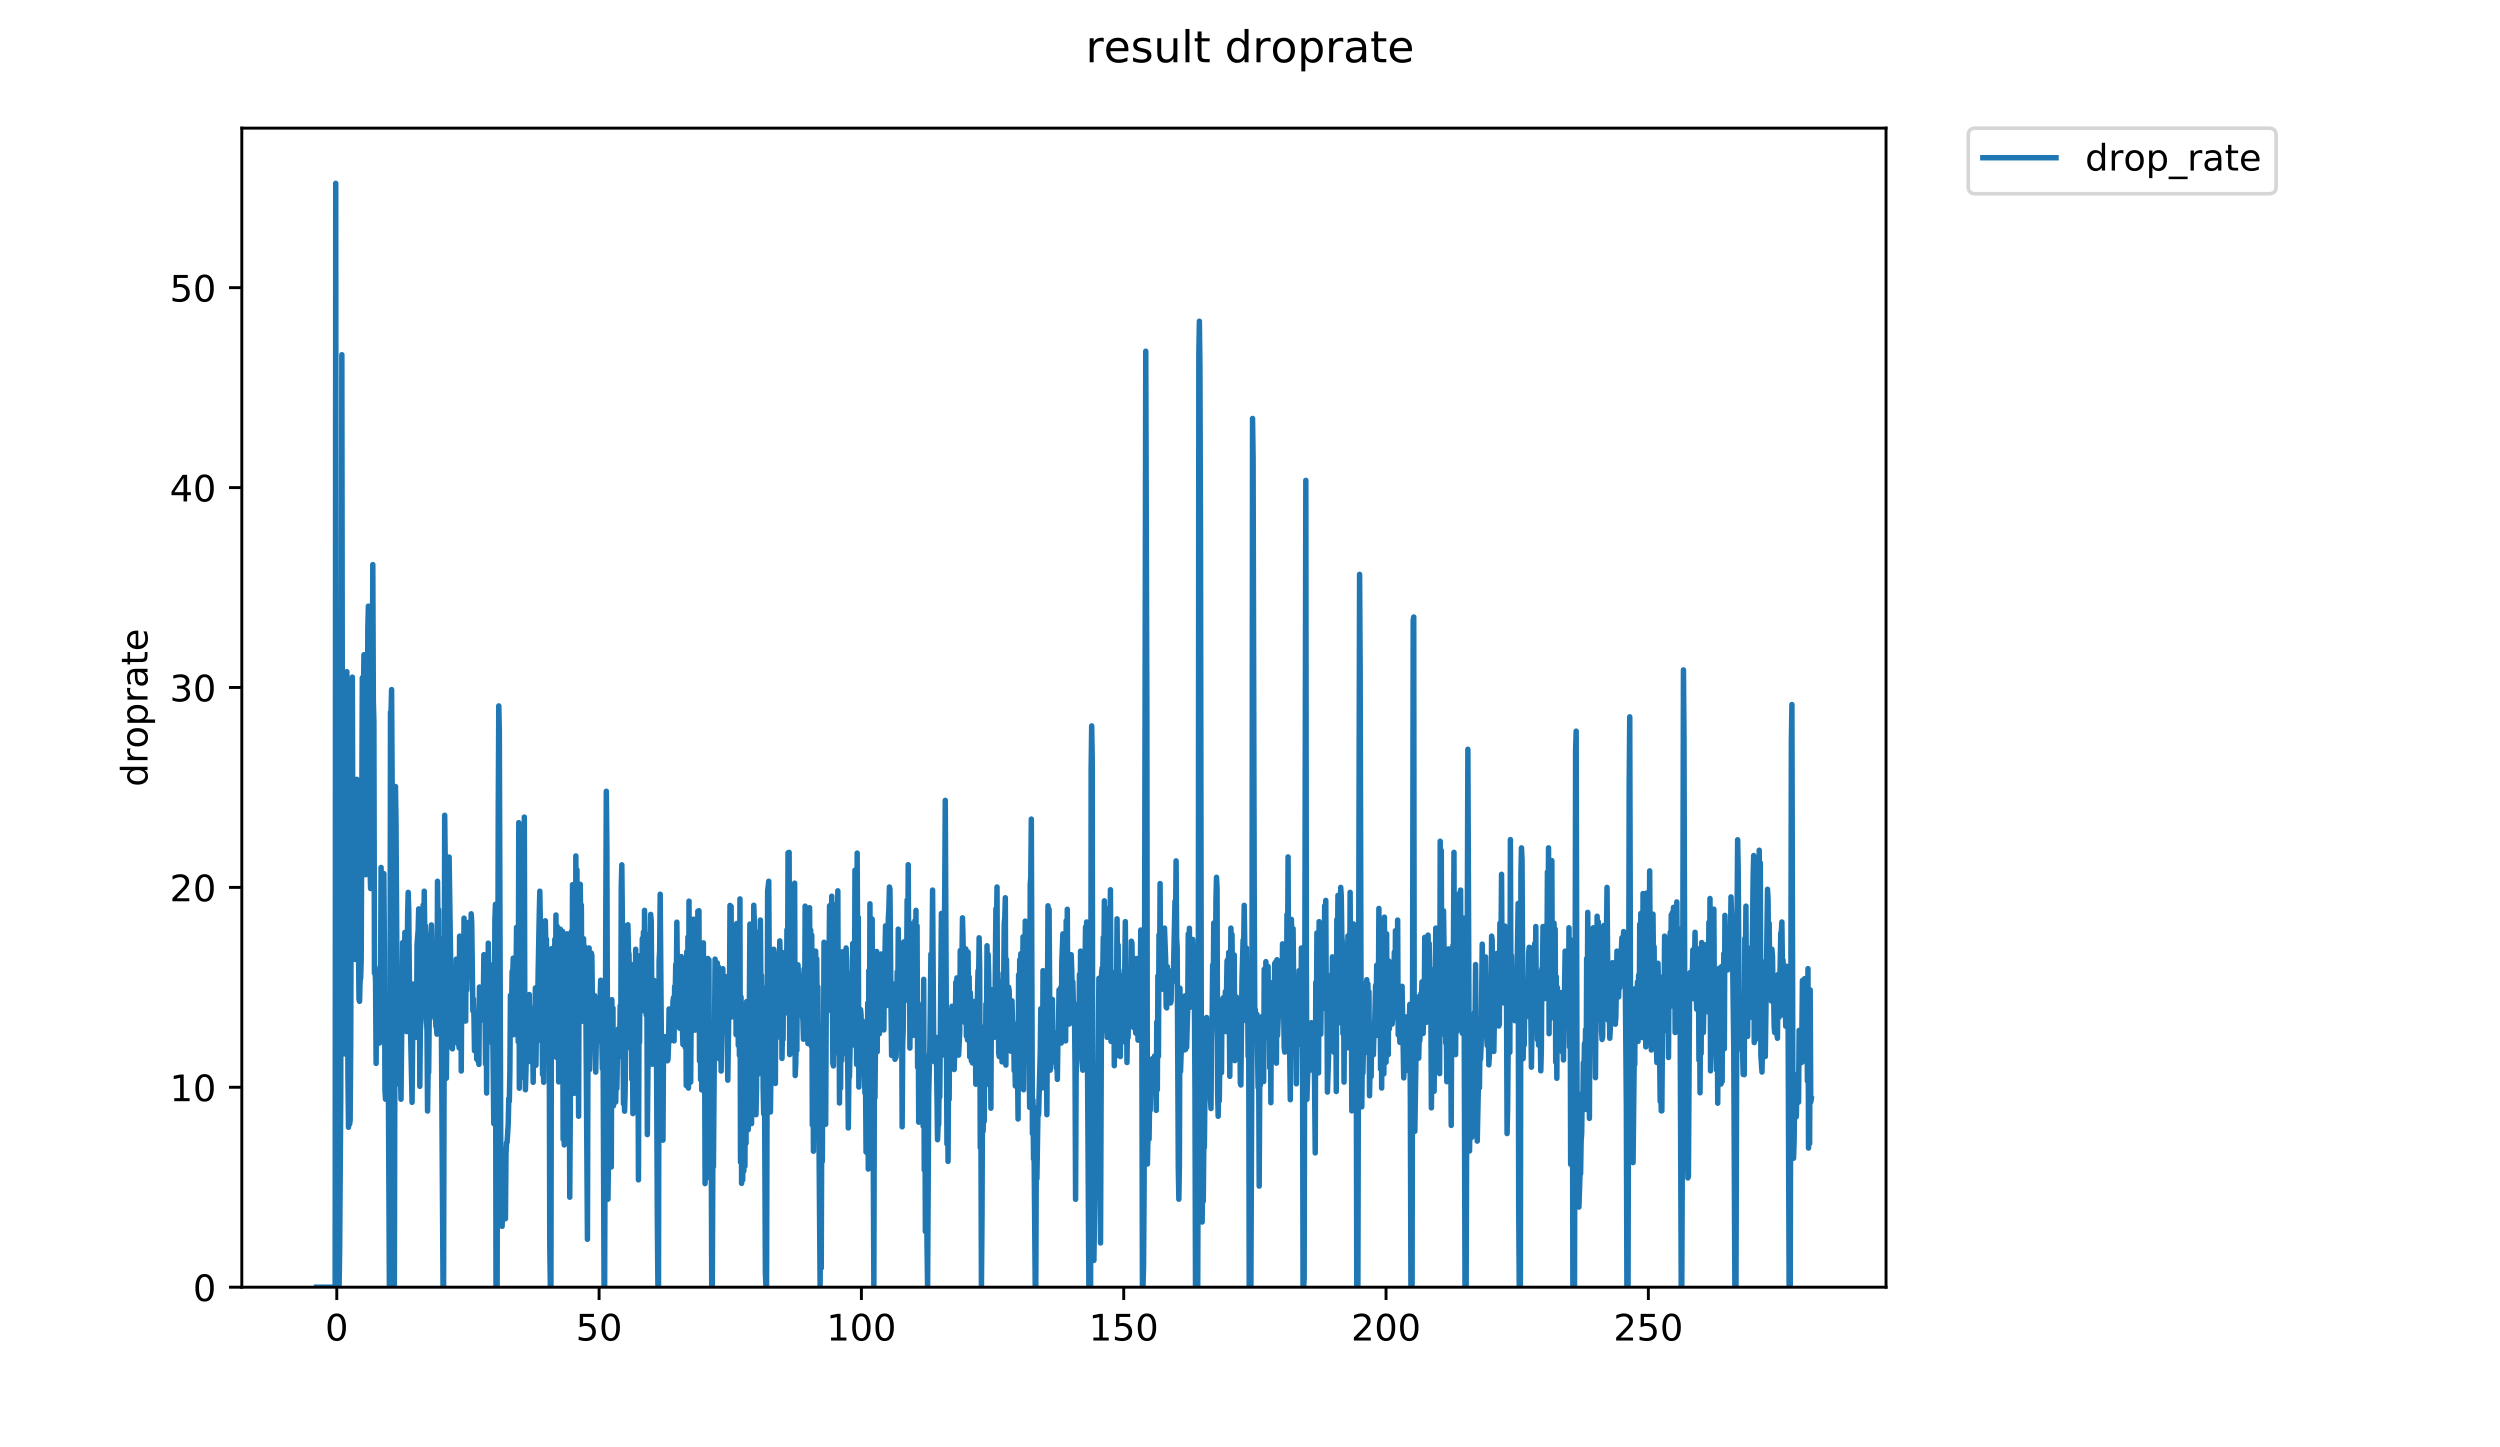 <?xml version="1.0" encoding="utf-8" standalone="no"?>
<!DOCTYPE svg PUBLIC "-//W3C//DTD SVG 1.1//EN"
  "http://www.w3.org/Graphics/SVG/1.1/DTD/svg11.dtd">
<!-- Created with matplotlib (https://matplotlib.org/) -->
<svg height="396pt" version="1.1" viewBox="0 0 684 396" width="684pt" xmlns="http://www.w3.org/2000/svg" xmlns:xlink="http://www.w3.org/1999/xlink">
 <defs>
  <style type="text/css">
*{stroke-linecap:butt;stroke-linejoin:round;}
  </style>
 </defs>
 <g id="figure_1">
  <g id="patch_1">
   <path d="M 0 396 
L 684 396 
L 684 0 
L 0 0 
z
" style="fill:#ffffff;"/>
  </g>
  <g id="axes_1">
   <g id="patch_2">
    <path d="M 66.159 352.174 
L 516.019 352.174 
L 516.019 35.062 
L 66.159 35.062 
z
" style="fill:#ffffff;"/>
   </g>
   <g id="matplotlib.axis_1">
    <g id="xtick_1">
     <g id="line2d_1">
      <defs>
       <path d="M 0 0 
L 0 3.5 
" id="med0c384855" style="stroke:#000000;stroke-width:0.8;"/>
      </defs>
      <g>
       <use style="stroke:#000000;stroke-width:0.8;" x="92.142" xlink:href="#med0c384855" y="352.174"/>
      </g>
     </g>
     <g id="text_1">
      <!-- 0 -->
      <defs>
       <path d="M 31.781 66.406 
Q 24.172 66.406 20.328 58.906 
Q 16.5 51.422 16.5 36.375 
Q 16.5 21.391 20.328 13.891 
Q 24.172 6.391 31.781 6.391 
Q 39.453 6.391 43.281 13.891 
Q 47.125 21.391 47.125 36.375 
Q 47.125 51.422 43.281 58.906 
Q 39.453 66.406 31.781 66.406 
z
M 31.781 74.219 
Q 44.047 74.219 50.516 64.516 
Q 56.984 54.828 56.984 36.375 
Q 56.984 17.969 50.516 8.266 
Q 44.047 -1.422 31.781 -1.422 
Q 19.531 -1.422 13.062 8.266 
Q 6.594 17.969 6.594 36.375 
Q 6.594 54.828 13.062 64.516 
Q 19.531 74.219 31.781 74.219 
z
" id="DejaVuSans-48"/>
      </defs>
      <g transform="translate(88.96 366.773)scale(0.1 -0.1)">
       <use xlink:href="#DejaVuSans-48"/>
      </g>
     </g>
    </g>
    <g id="xtick_2">
     <g id="line2d_2">
      <g>
       <use style="stroke:#000000;stroke-width:0.8;" x="163.911" xlink:href="#med0c384855" y="352.174"/>
      </g>
     </g>
     <g id="text_2">
      <!-- 50 -->
      <defs>
       <path d="M 10.797 72.906 
L 49.516 72.906 
L 49.516 64.594 
L 19.828 64.594 
L 19.828 46.734 
Q 21.969 47.469 24.109 47.828 
Q 26.266 48.188 28.422 48.188 
Q 40.625 48.188 47.75 41.5 
Q 54.891 34.812 54.891 23.391 
Q 54.891 11.625 47.562 5.094 
Q 40.234 -1.422 26.906 -1.422 
Q 22.312 -1.422 17.547 -0.641 
Q 12.797 0.141 7.719 1.703 
L 7.719 11.625 
Q 12.109 9.234 16.797 8.062 
Q 21.484 6.891 26.703 6.891 
Q 35.156 6.891 40.078 11.328 
Q 45.016 15.766 45.016 23.391 
Q 45.016 31 40.078 35.438 
Q 35.156 39.891 26.703 39.891 
Q 22.75 39.891 18.812 39.016 
Q 14.891 38.141 10.797 36.281 
z
" id="DejaVuSans-53"/>
      </defs>
      <g transform="translate(157.549 366.773)scale(0.1 -0.1)">
       <use xlink:href="#DejaVuSans-53"/>
       <use x="63.623" xlink:href="#DejaVuSans-48"/>
      </g>
     </g>
    </g>
    <g id="xtick_3">
     <g id="line2d_3">
      <g>
       <use style="stroke:#000000;stroke-width:0.8;" x="235.681" xlink:href="#med0c384855" y="352.174"/>
      </g>
     </g>
     <g id="text_3">
      <!-- 100 -->
      <defs>
       <path d="M 12.406 8.297 
L 28.516 8.297 
L 28.516 63.922 
L 10.984 60.406 
L 10.984 69.391 
L 28.422 72.906 
L 38.281 72.906 
L 38.281 8.297 
L 54.391 8.297 
L 54.391 0 
L 12.406 0 
z
" id="DejaVuSans-49"/>
      </defs>
      <g transform="translate(226.137 366.773)scale(0.1 -0.1)">
       <use xlink:href="#DejaVuSans-49"/>
       <use x="63.623" xlink:href="#DejaVuSans-48"/>
       <use x="127.246" xlink:href="#DejaVuSans-48"/>
      </g>
     </g>
    </g>
    <g id="xtick_4">
     <g id="line2d_4">
      <g>
       <use style="stroke:#000000;stroke-width:0.8;" x="307.45" xlink:href="#med0c384855" y="352.174"/>
      </g>
     </g>
     <g id="text_4">
      <!-- 150 -->
      <g transform="translate(297.906 366.773)scale(0.1 -0.1)">
       <use xlink:href="#DejaVuSans-49"/>
       <use x="63.623" xlink:href="#DejaVuSans-53"/>
       <use x="127.246" xlink:href="#DejaVuSans-48"/>
      </g>
     </g>
    </g>
    <g id="xtick_5">
     <g id="line2d_5">
      <g>
       <use style="stroke:#000000;stroke-width:0.8;" x="379.22" xlink:href="#med0c384855" y="352.174"/>
      </g>
     </g>
     <g id="text_5">
      <!-- 200 -->
      <defs>
       <path d="M 19.188 8.297 
L 53.609 8.297 
L 53.609 0 
L 7.328 0 
L 7.328 8.297 
Q 12.938 14.109 22.625 23.891 
Q 32.328 33.688 34.812 36.531 
Q 39.547 41.844 41.422 45.531 
Q 43.312 49.219 43.312 52.781 
Q 43.312 58.594 39.234 62.25 
Q 35.156 65.922 28.609 65.922 
Q 23.969 65.922 18.812 64.312 
Q 13.672 62.703 7.812 59.422 
L 7.812 69.391 
Q 13.766 71.781 18.938 73 
Q 24.125 74.219 28.422 74.219 
Q 39.75 74.219 46.484 68.547 
Q 53.219 62.891 53.219 53.422 
Q 53.219 48.922 51.531 44.891 
Q 49.859 40.875 45.406 35.406 
Q 44.188 33.984 37.641 27.219 
Q 31.109 20.453 19.188 8.297 
z
" id="DejaVuSans-50"/>
      </defs>
      <g transform="translate(369.676 366.773)scale(0.1 -0.1)">
       <use xlink:href="#DejaVuSans-50"/>
       <use x="63.623" xlink:href="#DejaVuSans-48"/>
       <use x="127.246" xlink:href="#DejaVuSans-48"/>
      </g>
     </g>
    </g>
    <g id="xtick_6">
     <g id="line2d_6">
      <g>
       <use style="stroke:#000000;stroke-width:0.8;" x="450.989" xlink:href="#med0c384855" y="352.174"/>
      </g>
     </g>
     <g id="text_6">
      <!-- 250 -->
      <g transform="translate(441.446 366.773)scale(0.1 -0.1)">
       <use xlink:href="#DejaVuSans-50"/>
       <use x="63.623" xlink:href="#DejaVuSans-53"/>
       <use x="127.246" xlink:href="#DejaVuSans-48"/>
      </g>
     </g>
    </g>
   </g>
   <g id="matplotlib.axis_2">
    <g id="ytick_1">
     <g id="line2d_7">
      <defs>
       <path d="M 0 0 
L -3.5 0 
" id="md8ce1595bd" style="stroke:#000000;stroke-width:0.8;"/>
      </defs>
      <g>
       <use style="stroke:#000000;stroke-width:0.8;" x="66.159" xlink:href="#md8ce1595bd" y="352.174"/>
      </g>
     </g>
     <g id="text_7">
      <!-- 0 -->
      <g transform="translate(52.796 355.973)scale(0.1 -0.1)">
       <use xlink:href="#DejaVuSans-48"/>
      </g>
     </g>
    </g>
    <g id="ytick_2">
     <g id="line2d_8">
      <g>
       <use style="stroke:#000000;stroke-width:0.8;" x="66.159" xlink:href="#md8ce1595bd" y="297.482"/>
      </g>
     </g>
     <g id="text_8">
      <!-- 10 -->
      <g transform="translate(46.434 301.281)scale(0.1 -0.1)">
       <use xlink:href="#DejaVuSans-49"/>
       <use x="63.623" xlink:href="#DejaVuSans-48"/>
      </g>
     </g>
    </g>
    <g id="ytick_3">
     <g id="line2d_9">
      <g>
       <use style="stroke:#000000;stroke-width:0.8;" x="66.159" xlink:href="#md8ce1595bd" y="242.789"/>
      </g>
     </g>
     <g id="text_9">
      <!-- 20 -->
      <g transform="translate(46.434 246.588)scale(0.1 -0.1)">
       <use xlink:href="#DejaVuSans-50"/>
       <use x="63.623" xlink:href="#DejaVuSans-48"/>
      </g>
     </g>
    </g>
    <g id="ytick_4">
     <g id="line2d_10">
      <g>
       <use style="stroke:#000000;stroke-width:0.8;" x="66.159" xlink:href="#md8ce1595bd" y="188.096"/>
      </g>
     </g>
     <g id="text_10">
      <!-- 30 -->
      <defs>
       <path d="M 40.578 39.312 
Q 47.656 37.797 51.625 33 
Q 55.609 28.219 55.609 21.188 
Q 55.609 10.406 48.188 4.484 
Q 40.766 -1.422 27.094 -1.422 
Q 22.516 -1.422 17.656 -0.516 
Q 12.797 0.391 7.625 2.203 
L 7.625 11.719 
Q 11.719 9.328 16.594 8.109 
Q 21.484 6.891 26.812 6.891 
Q 36.078 6.891 40.938 10.547 
Q 45.797 14.203 45.797 21.188 
Q 45.797 27.641 41.281 31.266 
Q 36.766 34.906 28.719 34.906 
L 20.219 34.906 
L 20.219 43.016 
L 29.109 43.016 
Q 36.375 43.016 40.234 45.922 
Q 44.094 48.828 44.094 54.297 
Q 44.094 59.906 40.109 62.906 
Q 36.141 65.922 28.719 65.922 
Q 24.656 65.922 20.016 65.031 
Q 15.375 64.156 9.812 62.312 
L 9.812 71.094 
Q 15.438 72.656 20.344 73.438 
Q 25.25 74.219 29.594 74.219 
Q 40.828 74.219 47.359 69.109 
Q 53.906 64.016 53.906 55.328 
Q 53.906 49.266 50.438 45.094 
Q 46.969 40.922 40.578 39.312 
z
" id="DejaVuSans-51"/>
      </defs>
      <g transform="translate(46.434 191.896)scale(0.1 -0.1)">
       <use xlink:href="#DejaVuSans-51"/>
       <use x="63.623" xlink:href="#DejaVuSans-48"/>
      </g>
     </g>
    </g>
    <g id="ytick_5">
     <g id="line2d_11">
      <g>
       <use style="stroke:#000000;stroke-width:0.8;" x="66.159" xlink:href="#md8ce1595bd" y="133.404"/>
      </g>
     </g>
     <g id="text_11">
      <!-- 40 -->
      <defs>
       <path d="M 37.797 64.312 
L 12.891 25.391 
L 37.797 25.391 
z
M 35.203 72.906 
L 47.609 72.906 
L 47.609 25.391 
L 58.016 25.391 
L 58.016 17.188 
L 47.609 17.188 
L 47.609 0 
L 37.797 0 
L 37.797 17.188 
L 4.891 17.188 
L 4.891 26.703 
z
" id="DejaVuSans-52"/>
      </defs>
      <g transform="translate(46.434 137.203)scale(0.1 -0.1)">
       <use xlink:href="#DejaVuSans-52"/>
       <use x="63.623" xlink:href="#DejaVuSans-48"/>
      </g>
     </g>
    </g>
    <g id="ytick_6">
     <g id="line2d_12">
      <g>
       <use style="stroke:#000000;stroke-width:0.8;" x="66.159" xlink:href="#md8ce1595bd" y="78.711"/>
      </g>
     </g>
     <g id="text_12">
      <!-- 50 -->
      <g transform="translate(46.434 82.511)scale(0.1 -0.1)">
       <use xlink:href="#DejaVuSans-53"/>
       <use x="63.623" xlink:href="#DejaVuSans-48"/>
      </g>
     </g>
    </g>
    <g id="text_13">
     <!-- droprate -->
     <defs>
      <path d="M 45.406 46.391 
L 45.406 75.984 
L 54.391 75.984 
L 54.391 0 
L 45.406 0 
L 45.406 8.203 
Q 42.578 3.328 38.25 0.953 
Q 33.938 -1.422 27.875 -1.422 
Q 17.969 -1.422 11.734 6.484 
Q 5.516 14.406 5.516 27.297 
Q 5.516 40.188 11.734 48.094 
Q 17.969 56 27.875 56 
Q 33.938 56 38.25 53.625 
Q 42.578 51.266 45.406 46.391 
z
M 14.797 27.297 
Q 14.797 17.391 18.875 11.75 
Q 22.953 6.109 30.078 6.109 
Q 37.203 6.109 41.297 11.75 
Q 45.406 17.391 45.406 27.297 
Q 45.406 37.203 41.297 42.844 
Q 37.203 48.484 30.078 48.484 
Q 22.953 48.484 18.875 42.844 
Q 14.797 37.203 14.797 27.297 
z
" id="DejaVuSans-100"/>
      <path d="M 41.109 46.297 
Q 39.594 47.172 37.812 47.578 
Q 36.031 48 33.891 48 
Q 26.266 48 22.188 43.047 
Q 18.109 38.094 18.109 28.812 
L 18.109 0 
L 9.078 0 
L 9.078 54.688 
L 18.109 54.688 
L 18.109 46.188 
Q 20.953 51.172 25.484 53.578 
Q 30.031 56 36.531 56 
Q 37.453 56 38.578 55.875 
Q 39.703 55.766 41.062 55.516 
z
" id="DejaVuSans-114"/>
      <path d="M 30.609 48.391 
Q 23.391 48.391 19.188 42.75 
Q 14.984 37.109 14.984 27.297 
Q 14.984 17.484 19.156 11.844 
Q 23.344 6.203 30.609 6.203 
Q 37.797 6.203 41.984 11.859 
Q 46.188 17.531 46.188 27.297 
Q 46.188 37.016 41.984 42.703 
Q 37.797 48.391 30.609 48.391 
z
M 30.609 56 
Q 42.328 56 49.016 48.375 
Q 55.719 40.766 55.719 27.297 
Q 55.719 13.875 49.016 6.219 
Q 42.328 -1.422 30.609 -1.422 
Q 18.844 -1.422 12.172 6.219 
Q 5.516 13.875 5.516 27.297 
Q 5.516 40.766 12.172 48.375 
Q 18.844 56 30.609 56 
z
" id="DejaVuSans-111"/>
      <path d="M 18.109 8.203 
L 18.109 -20.797 
L 9.078 -20.797 
L 9.078 54.688 
L 18.109 54.688 
L 18.109 46.391 
Q 20.953 51.266 25.266 53.625 
Q 29.594 56 35.594 56 
Q 45.562 56 51.781 48.094 
Q 58.016 40.188 58.016 27.297 
Q 58.016 14.406 51.781 6.484 
Q 45.562 -1.422 35.594 -1.422 
Q 29.594 -1.422 25.266 0.953 
Q 20.953 3.328 18.109 8.203 
z
M 48.688 27.297 
Q 48.688 37.203 44.609 42.844 
Q 40.531 48.484 33.406 48.484 
Q 26.266 48.484 22.188 42.844 
Q 18.109 37.203 18.109 27.297 
Q 18.109 17.391 22.188 11.75 
Q 26.266 6.109 33.406 6.109 
Q 40.531 6.109 44.609 11.75 
Q 48.688 17.391 48.688 27.297 
z
" id="DejaVuSans-112"/>
      <path d="M 34.281 27.484 
Q 23.391 27.484 19.188 25 
Q 14.984 22.516 14.984 16.5 
Q 14.984 11.719 18.141 8.906 
Q 21.297 6.109 26.703 6.109 
Q 34.188 6.109 38.703 11.406 
Q 43.219 16.703 43.219 25.484 
L 43.219 27.484 
z
M 52.203 31.203 
L 52.203 0 
L 43.219 0 
L 43.219 8.297 
Q 40.141 3.328 35.547 0.953 
Q 30.953 -1.422 24.312 -1.422 
Q 15.922 -1.422 10.953 3.297 
Q 6 8.016 6 15.922 
Q 6 25.141 12.172 29.828 
Q 18.359 34.516 30.609 34.516 
L 43.219 34.516 
L 43.219 35.406 
Q 43.219 41.609 39.141 45 
Q 35.062 48.391 27.688 48.391 
Q 23 48.391 18.547 47.266 
Q 14.109 46.141 10.016 43.891 
L 10.016 52.203 
Q 14.938 54.109 19.578 55.047 
Q 24.219 56 28.609 56 
Q 40.484 56 46.344 49.844 
Q 52.203 43.703 52.203 31.203 
z
" id="DejaVuSans-97"/>
      <path d="M 18.312 70.219 
L 18.312 54.688 
L 36.812 54.688 
L 36.812 47.703 
L 18.312 47.703 
L 18.312 18.016 
Q 18.312 11.328 20.141 9.422 
Q 21.969 7.516 27.594 7.516 
L 36.812 7.516 
L 36.812 0 
L 27.594 0 
Q 17.188 0 13.234 3.875 
Q 9.281 7.766 9.281 18.016 
L 9.281 47.703 
L 2.688 47.703 
L 2.688 54.688 
L 9.281 54.688 
L 9.281 70.219 
z
" id="DejaVuSans-116"/>
      <path d="M 56.203 29.594 
L 56.203 25.203 
L 14.891 25.203 
Q 15.484 15.922 20.484 11.062 
Q 25.484 6.203 34.422 6.203 
Q 39.594 6.203 44.453 7.469 
Q 49.312 8.734 54.109 11.281 
L 54.109 2.781 
Q 49.266 0.734 44.188 -0.344 
Q 39.109 -1.422 33.891 -1.422 
Q 20.797 -1.422 13.156 6.188 
Q 5.516 13.812 5.516 26.812 
Q 5.516 40.234 12.766 48.109 
Q 20.016 56 32.328 56 
Q 43.359 56 49.781 48.891 
Q 56.203 41.797 56.203 29.594 
z
M 47.219 32.234 
Q 47.125 39.594 43.094 43.984 
Q 39.062 48.391 32.422 48.391 
Q 24.906 48.391 20.391 44.141 
Q 15.875 39.891 15.188 32.172 
z
" id="DejaVuSans-101"/>
     </defs>
     <g transform="translate(40.354 215.236)rotate(-90)scale(0.1 -0.1)">
      <use xlink:href="#DejaVuSans-100"/>
      <use x="63.477" xlink:href="#DejaVuSans-114"/>
      <use x="104.559" xlink:href="#DejaVuSans-111"/>
      <use x="165.74" xlink:href="#DejaVuSans-112"/>
      <use x="229.217" xlink:href="#DejaVuSans-114"/>
      <use x="270.33" xlink:href="#DejaVuSans-97"/>
      <use x="331.609" xlink:href="#DejaVuSans-116"/>
      <use x="370.818" xlink:href="#DejaVuSans-101"/>
     </g>
    </g>
   </g>
   <g id="line2d_13">
    <path clip-path="url(#p4ca903316d)" d="M 86.607 352.174 
L 91.699 352.174 
L 91.857 50.163 
L 92.009 352.174 
L 92.312 331.299 
L 92.464 349.55 
L 92.617 342.315 
L 92.768 352.174 
L 92.921 342.834 
L 93.225 300.41 
L 93.527 97.047 
L 93.678 209.544 
L 93.829 204.965 
L 93.98 262.944 
L 94.132 270.45 
L 94.284 288.349 
L 94.435 287.276 
L 94.587 262.326 
L 94.891 183.769 
L 95.194 294.356 
L 95.346 308.42 
L 95.498 300.185 
L 95.649 307.559 
L 95.8 306.51 
L 95.951 286.543 
L 96.253 191.561 
L 96.404 185.262 
L 96.555 243.524 
L 96.706 242.579 
L 96.857 262.068 
L 97.008 260.933 
L 97.159 262.506 
L 97.613 213.223 
L 97.917 242.371 
L 98.219 273.366 
L 98.37 273.967 
L 98.521 268.274 
L 98.672 267.63 
L 98.824 262.848 
L 99.126 185.422 
L 99.277 234.714 
L 99.428 189.986 
L 99.579 179.13 
L 99.73 213.081 
L 99.881 215.705 
L 100.032 239.325 
L 100.183 228.608 
L 100.335 226.162 
L 100.486 209.407 
L 100.637 171.961 
L 100.788 165.842 
L 101.089 237.64 
L 101.24 237.64 
L 101.392 243.104 
L 101.695 232.028 
L 101.996 154.484 
L 102.148 191.868 
L 102.299 197.483 
L 102.45 266.259 
L 102.601 264.603 
L 102.752 268.638 
L 102.903 290.939 
L 103.055 268.878 
L 103.358 284.723 
L 103.509 284.201 
L 103.66 282.956 
L 103.811 285.386 
L 103.962 268.638 
L 104.112 270.214 
L 104.264 237.336 
L 104.567 263.286 
L 104.718 275.091 
L 104.869 242.371 
L 105.021 239.017 
L 105.172 259.972 
L 105.323 298.267 
L 105.474 300.736 
L 105.625 280.859 
L 105.776 280.334 
L 105.927 273.518 
L 106.23 290.298 
L 106.534 352.174 
L 106.685 301.737 
L 106.836 194.861 
L 106.987 194.861 
L 107.139 188.671 
L 107.593 265.735 
L 107.745 349.037 
L 107.896 352.174 
L 108.198 215.18 
L 108.348 224.909 
L 108.65 274.042 
L 108.801 296.537 
L 108.953 280.859 
L 109.104 279.042 
L 109.408 293.556 
L 109.559 293.146 
L 109.712 300.754 
L 110.165 257.877 
L 110.317 264.603 
L 110.469 265.625 
L 110.62 271.805 
L 110.772 255.105 
L 110.924 262.497 
L 111.076 259.89 
L 111.228 282.243 
L 111.531 250.116 
L 111.683 244.152 
L 111.834 249.168 
L 112.136 281.908 
L 112.288 280.472 
L 112.742 301.6 
L 113.044 269.243 
L 113.195 273.069 
L 113.497 271.79 
L 113.649 280.813 
L 113.801 280.293 
L 113.953 283.808 
L 114.104 258.401 
L 114.407 254.49 
L 114.558 248.673 
L 114.71 259.103 
L 114.861 297.22 
L 115.012 281.84 
L 115.163 279.286 
L 115.465 256.305 
L 115.616 271.79 
L 115.767 247.623 
L 115.918 266.094 
L 116.07 243.836 
L 116.221 255.198 
L 116.373 253.257 
L 116.524 255.873 
L 116.675 278.308 
L 116.826 281.975 
L 116.978 303.978 
L 117.129 293.5 
L 117.28 293.444 
L 117.431 278.832 
L 117.583 278.902 
L 117.734 261.02 
L 117.885 266.783 
L 118.036 253.067 
L 118.339 264.854 
L 118.491 277.997 
L 118.642 277.784 
L 118.944 262.154 
L 119.246 280.79 
L 119.398 280.995 
L 119.549 282.956 
L 119.7 241.113 
L 119.851 255.164 
L 120.002 248.872 
L 120.153 277.26 
L 120.304 256.646 
L 120.456 276.285 
L 120.607 267.225 
L 120.758 279.81 
L 121.213 352.174 
L 121.364 352.174 
L 121.667 223.054 
L 121.97 249.07 
L 122.121 295.017 
L 122.273 280.403 
L 122.424 286.627 
L 122.726 261.981 
L 122.877 234.488 
L 123.481 275.165 
L 123.632 271.265 
L 123.783 286.964 
L 123.934 268.638 
L 124.084 283.874 
L 124.235 266.98 
L 124.386 283.808 
L 124.537 271.187 
L 124.689 279.32 
L 124.84 262.42 
L 124.991 280.196 
L 125.142 269.243 
L 125.293 285.642 
L 125.444 278.166 
L 125.595 286.69 
L 125.746 256.121 
L 125.897 286.039 
L 126.048 256.988 
L 126.199 293.033 
L 126.35 267.062 
L 126.501 278.166 
L 126.651 260.143 
L 126.803 276.952 
L 126.954 251.203 
L 127.105 278.62 
L 127.256 279.356 
L 127.407 279.356 
L 127.56 254.435 
L 127.711 270.896 
L 127.862 256.737 
L 128.013 266.176 
L 128.164 252.351 
L 128.315 255.503 
L 128.466 255.164 
L 128.767 267.424 
L 128.918 250.019 
L 129.069 252.542 
L 129.371 276.591 
L 129.522 273.291 
L 129.672 277.952 
L 129.823 287.49 
L 129.973 282.096 
L 130.124 283.874 
L 130.275 279.216 
L 130.426 289.773 
L 130.577 283.874 
L 130.728 290.179 
L 130.879 289.593 
L 131.029 291.23 
L 131.18 270.056 
L 131.481 277.952 
L 131.632 279.146 
L 131.782 271.109 
L 131.934 270.896 
L 132.235 273.817 
L 132.386 261.195 
L 132.537 278.691 
L 132.687 273.817 
L 132.838 291.112 
L 132.989 266.98 
L 133.139 299.059 
L 133.29 264.079 
L 133.441 278.095 
L 133.592 258.04 
L 133.743 270.214 
L 133.893 263.74 
L 134.044 273.069 
L 134.195 267.506 
L 134.346 278.479 
L 134.496 276.519 
L 134.647 285.386 
L 134.798 280.403 
L 135.1 307.43 
L 135.401 251.729 
L 135.552 247.421 
L 135.702 352.174 
L 136.012 352.174 
L 136.315 222.996 
L 136.466 193.135 
L 136.617 199.959 
L 137.071 333.874 
L 137.222 334.328 
L 137.375 335.522 
L 137.83 324.073 
L 137.983 327.196 
L 138.135 314.599 
L 138.287 333.44 
L 138.439 315.747 
L 138.591 312.625 
L 138.744 312.549 
L 139.048 307.506 
L 139.199 300.558 
L 139.352 301.322 
L 139.504 292.907 
L 139.656 272.327 
L 139.808 280.293 
L 139.961 277.239 
L 140.113 265.79 
L 140.265 266.831 
L 140.418 262.147 
L 140.569 283.089 
L 140.721 267.63 
L 140.873 274.338 
L 141.025 263.103 
L 141.177 268.754 
L 141.33 253.728 
L 141.481 271.361 
L 141.634 266.31 
L 141.785 285.054 
L 141.938 225.072 
L 142.089 297.743 
L 142.241 277.759 
L 142.393 294.932 
L 143 249.984 
L 143.152 263.639 
L 143.304 254.303 
L 143.456 223.552 
L 143.607 286.395 
L 143.759 298.163 
L 144.212 281.451 
L 144.363 284.659 
L 144.514 284.529 
L 144.665 272.765 
L 144.817 272.098 
L 144.968 290.416 
L 145.119 276.88 
L 145.271 282.042 
L 145.422 282.109 
L 145.573 278.761 
L 145.725 284.07 
L 145.876 296.12 
L 146.027 279.81 
L 146.178 275.615 
L 146.329 282.432 
L 146.48 270.293 
L 146.631 291.463 
L 146.782 280.79 
L 146.933 284.925 
L 147.235 266.259 
L 147.537 250.25 
L 147.689 243.831 
L 147.841 252.305 
L 147.992 253.686 
L 148.143 277.188 
L 148.294 277.713 
L 148.445 293.968 
L 148.596 287.151 
L 148.748 296.12 
L 148.899 275.615 
L 149.052 273.82 
L 149.204 251.93 
L 149.355 259.972 
L 149.507 256.92 
L 149.658 276.139 
L 149.81 267.108 
L 149.96 279.216 
L 150.112 270.974 
L 150.263 278.308 
L 150.415 340.631 
L 150.574 352.174 
L 150.734 352.174 
L 150.894 259.555 
L 151.045 261.627 
L 151.347 271.265 
L 151.498 270.293 
L 151.649 276.664 
L 151.8 256.988 
L 151.951 282.042 
L 152.102 250.347 
L 152.254 289.309 
L 152.405 253.351 
L 152.556 277.641 
L 152.707 260.232 
L 152.858 296.012 
L 153.009 264.96 
L 153.16 292.92 
L 153.311 254.21 
L 153.463 267.992 
L 153.614 257.534 
L 153.765 286.564 
L 153.917 254.827 
L 154.07 311.738 
L 154.221 287.276 
L 154.372 313.258 
L 154.523 284.659 
L 154.674 306.029 
L 154.826 265.9 
L 154.977 301.03 
L 155.128 255.503 
L 155.28 285.182 
L 155.43 256.121 
L 155.581 308.651 
L 155.732 286.564 
L 155.884 327.552 
L 156.337 254.827 
L 156.489 291.463 
L 156.64 242.055 
L 156.791 283.089 
L 156.942 268.274 
L 157.095 299.145 
L 157.246 257.877 
L 157.398 289.027 
L 157.549 234.189 
L 157.7 264.331 
L 157.852 237.969 
L 158.003 282.956 
L 158.154 272.545 
L 158.305 305.415 
L 158.456 259.795 
L 158.607 272.917 
L 158.758 241.949 
L 158.909 256.397 
L 159.06 247.623 
L 159.211 279.425 
L 159.363 262.763 
L 159.514 264.079 
L 159.665 256.829 
L 159.817 269.196 
L 159.968 259.014 
L 160.119 271.343 
L 160.27 272.316 
L 160.724 339.065 
L 160.875 282.432 
L 161.025 278.62 
L 161.176 259.359 
L 161.328 292.624 
L 161.479 286.039 
L 161.63 286.964 
L 161.781 260.757 
L 161.932 261.37 
L 162.084 273.446 
L 162.387 279.356 
L 162.689 272.392 
L 162.84 275.091 
L 162.991 293.331 
L 163.142 285.054 
L 163.293 285.182 
L 163.445 284.266 
L 163.596 284.07 
L 163.747 276.212 
L 163.899 280.018 
L 164.05 273.967 
L 164.201 272.917 
L 164.352 268.193 
L 164.805 292.395 
L 164.957 275.165 
L 165.268 352.174 
L 165.427 352.174 
L 165.736 251.878 
L 165.888 216.491 
L 166.039 231.798 
L 166.341 328.099 
L 166.492 315.433 
L 166.643 317.598 
L 166.794 302.358 
L 166.946 300.211 
L 167.097 300.36 
L 167.249 319.296 
L 167.4 273.518 
L 167.552 298.157 
L 167.704 275.762 
L 167.855 302.549 
L 168.006 285.45 
L 168.158 299.887 
L 168.309 287.151 
L 168.46 301.504 
L 168.612 290.012 
L 168.764 297.847 
L 169.067 282.176 
L 169.219 281.451 
L 169.37 284.005 
L 169.521 289.067 
L 169.673 275.157 
L 169.825 288.505 
L 169.976 242.58 
L 170.128 236.619 
L 170.28 251.974 
L 170.583 302.026 
L 170.733 295.904 
L 170.885 304.024 
L 171.037 298.472 
L 171.189 283.352 
L 171.341 286.94 
L 171.644 253.112 
L 171.796 253.018 
L 171.948 260.324 
L 172.099 261.107 
L 172.251 272.993 
L 172.402 266.065 
L 172.554 276.574 
L 172.706 263.893 
L 172.858 295.29 
L 173.01 282.698 
L 173.161 304.683 
L 173.313 284.916 
L 173.466 295.56 
L 173.617 272.993 
L 173.769 293.258 
L 173.921 259.714 
L 174.072 302.406 
L 174.223 261.981 
L 174.375 302.643 
L 174.527 277.096 
L 174.678 322.809 
L 174.829 281.179 
L 174.98 285.246 
L 175.132 261.457 
L 175.283 276.053 
L 175.587 269.196 
L 175.739 256.762 
L 175.891 266.587 
L 176.043 255.013 
L 176.195 276.574 
L 176.346 249.07 
L 176.498 269.354 
L 176.652 255.506 
L 176.804 277.759 
L 176.956 259.369 
L 177.108 310.424 
L 177.563 263.54 
L 177.715 271.805 
L 178.02 250.179 
L 178.172 251.974 
L 178.475 291.173 
L 178.627 270.161 
L 178.779 282.243 
L 178.931 268.232 
L 179.083 285.896 
L 179.234 270.083 
L 179.386 279.703 
L 179.538 270.762 
L 179.846 333.653 
L 180.005 352.174 
L 180.164 352.174 
L 180.327 263.05 
L 180.479 260.158 
L 180.63 244.668 
L 181.087 302.265 
L 181.238 289.549 
L 181.39 311.951 
L 181.542 284.788 
L 181.694 285.374 
L 181.845 283.612 
L 181.997 290.012 
L 182.149 287.338 
L 182.3 288.384 
L 182.451 285.118 
L 182.603 290.248 
L 182.756 289.965 
L 182.908 286.085 
L 183.06 276.053 
L 183.365 284.004 
L 183.516 284.723 
L 183.82 277.239 
L 183.972 280.813 
L 184.124 273.967 
L 184.276 272.925 
L 184.427 284.788 
L 184.579 269.875 
L 184.731 272.621 
L 184.881 263.91 
L 185.033 271.051 
L 185.184 252.305 
L 185.335 266.536 
L 185.486 269.847 
L 185.638 267.749 
L 185.789 272.469 
L 185.94 281.315 
L 186.09 274.868 
L 186.242 281.334 
L 186.394 261.717 
L 186.546 262.583 
L 186.698 281.063 
L 186.849 285.769 
L 187 266.619 
L 187.151 282.365 
L 187.302 280.927 
L 187.453 286.564 
L 187.604 268.798 
L 187.755 297.009 
L 187.907 260.408 
L 188.059 297.066 
L 188.21 256.397 
L 188.362 297.691 
L 188.513 246.554 
L 188.664 277.855 
L 188.816 252.21 
L 188.967 296.066 
L 189.118 274.641 
L 189.27 282.176 
L 189.421 254.21 
L 189.573 261.194 
L 189.724 251.494 
L 189.874 267.506 
L 190.025 259.181 
L 190.176 281.84 
L 190.327 267.306 
L 190.479 274.191 
L 190.63 267.306 
L 190.782 276.358 
L 190.933 249.298 
L 191.084 275.615 
L 191.235 249.168 
L 191.386 290.298 
L 191.538 270.839 
L 191.691 295.398 
L 191.843 266.392 
L 191.994 298.215 
L 192.146 263.893 
L 192.297 281.908 
L 192.448 257.967 
L 192.6 293.033 
L 192.751 276.212 
L 192.902 323.831 
L 193.053 313.333 
L 193.204 322.399 
L 193.659 262.24 
L 193.81 276.808 
L 193.961 262.592 
L 194.115 318.573 
L 194.268 281.87 
L 194.57 304.902 
L 194.727 352.174 
L 194.888 352.174 
L 195.04 315.666 
L 195.191 319.233 
L 195.645 262.42 
L 195.948 272.469 
L 196.249 263.469 
L 196.401 271.652 
L 196.553 264.499 
L 196.855 289.773 
L 197.007 287.523 
L 197.158 278.691 
L 197.309 293.033 
L 197.46 275.92 
L 197.611 278.308 
L 197.762 265.044 
L 197.914 282.31 
L 198.066 274.937 
L 198.217 277.26 
L 198.368 267.144 
L 198.52 279.042 
L 198.671 279.286 
L 198.822 277.044 
L 199.123 295.541 
L 199.425 274.794 
L 199.576 273.442 
L 199.727 247.723 
L 199.879 264.415 
L 200.03 248.023 
L 200.181 278.237 
L 200.332 260.757 
L 200.484 266.147 
L 200.635 258.311 
L 200.787 273.743 
L 200.939 258.326 
L 201.09 276.591 
L 201.241 256.737 
L 201.392 283.089 
L 201.543 252.685 
L 201.694 281.383 
L 201.844 252.685 
L 201.995 286.039 
L 202.147 260.148 
L 202.298 288.725 
L 202.449 245.944 
L 202.599 317.958 
L 202.75 272.765 
L 202.901 323.776 
L 203.052 286.564 
L 203.203 322.837 
L 203.355 299.615 
L 203.507 320.4 
L 203.659 290.012 
L 203.81 319.075 
L 203.961 289.728 
L 204.113 312.808 
L 204.265 274.042 
L 204.416 305.985 
L 204.567 287.799 
L 204.718 309.093 
L 204.868 277.57 
L 205.022 274.486 
L 205.173 252.828 
L 205.474 267.062 
L 205.625 307.43 
L 205.776 271.867 
L 205.927 283.349 
L 206.079 275.605 
L 206.231 247.676 
L 206.382 251.922 
L 206.534 262.763 
L 206.836 304.98 
L 206.987 297.587 
L 207.137 269.163 
L 207.439 292.749 
L 207.589 293.8 
L 207.74 254.885 
L 207.891 273.593 
L 208.042 251.729 
L 208.193 271.343 
L 208.344 266.864 
L 208.495 278.095 
L 208.646 270.135 
L 208.796 298.007 
L 208.947 304.753 
L 209.098 281.315 
L 209.408 348.13 
L 209.567 352.174 
L 209.726 352.174 
L 210.027 243.841 
L 210.328 241.105 
L 210.63 290.704 
L 210.782 304.253 
L 211.085 283.349 
L 211.235 280.653 
L 211.386 285.578 
L 211.688 259.706 
L 211.838 261.108 
L 211.989 269.084 
L 212.14 296.43 
L 212.291 263.554 
L 212.441 270.135 
L 212.592 262.247 
L 212.893 283.743 
L 213.044 262.773 
L 213.194 264.708 
L 213.345 257.423 
L 213.496 262.506 
L 213.647 276.591 
L 213.798 264.96 
L 213.948 289.593 
L 214.099 281.637 
L 214.25 284.4 
L 214.4 260.669 
L 214.551 272.688 
L 214.701 269.45 
L 214.852 272.316 
L 215.003 267.424 
L 215.154 277.116 
L 215.304 254.359 
L 215.455 274.342 
L 215.606 233.323 
L 215.756 271.636 
L 215.907 233.209 
L 216.057 288.541 
L 216.208 246.895 
L 216.359 282.757 
L 216.51 255.689 
L 216.661 272.316 
L 216.811 253.307 
L 216.962 264.792 
L 217.113 242.789 
L 217.263 264.351 
L 217.414 241.631 
L 217.564 294.271 
L 217.715 291.112 
L 217.866 283.349 
L 218.017 287.4 
L 218.169 264.163 
L 218.32 263.977 
L 218.773 273.366 
L 218.924 271.79 
L 219.075 267.062 
L 219.226 270.214 
L 219.377 269.639 
L 219.528 277.641 
L 219.679 279.146 
L 219.83 284.334 
L 219.981 265.128 
L 220.132 281.315 
L 220.283 247.923 
L 220.434 261.283 
L 220.585 252.876 
L 220.736 270.083 
L 220.889 263.61 
L 221.04 285.514 
L 221.192 256.737 
L 221.343 264.687 
L 221.494 248.347 
L 221.645 268.354 
L 221.796 254.453 
L 221.947 286.166 
L 222.098 255.873 
L 222.25 307.815 
L 222.402 277.332 
L 222.553 314.979 
L 222.856 270.004 
L 223.157 260.232 
L 223.308 271.944 
L 223.459 262.333 
L 223.61 282.89 
L 223.762 270.004 
L 224.382 352.174 
L 224.542 315.15 
L 224.693 346.96 
L 224.844 302.263 
L 224.996 317.73 
L 225.147 280.995 
L 225.298 292.395 
L 225.45 257.805 
L 225.601 286.103 
L 225.753 274.191 
L 225.903 307.602 
L 226.055 277.116 
L 226.206 276.808 
L 226.357 267.749 
L 226.508 276.519 
L 226.812 264.603 
L 226.963 247.823 
L 227.114 268.354 
L 227.265 252.351 
L 227.416 255.164 
L 227.567 245.201 
L 227.869 290.881 
L 228.021 291.637 
L 228.322 265.486 
L 228.474 276.591 
L 228.625 260.933 
L 228.776 268.354 
L 228.927 247.299 
L 229.078 257.696 
L 229.229 243.732 
L 229.381 288.261 
L 229.533 264.666 
L 229.683 301.786 
L 229.835 261.808 
L 229.986 297.743 
L 230.137 267.225 
L 230.288 290.179 
L 230.439 260.408 
L 230.589 279.075 
L 230.74 275.542 
L 230.891 288.261 
L 231.044 280.155 
L 231.195 262.592 
L 231.346 266.176 
L 231.497 259.359 
L 231.648 263.03 
L 232.101 308.609 
L 232.252 294.548 
L 232.404 294.713 
L 232.555 288.2 
L 232.857 272.469 
L 233.008 266.094 
L 233.159 275.542 
L 233.31 258.13 
L 233.461 285.912 
L 233.612 275.468 
L 233.763 285.118 
L 233.914 238.079 
L 234.066 270.45 
L 234.217 256.646 
L 234.369 291.231 
L 234.521 233.413 
L 234.673 266.587 
L 234.824 250.969 
L 234.976 297.429 
L 235.127 286.292 
L 235.28 286.273 
L 235.432 276.198 
L 235.584 277.617 
L 235.737 286.668 
L 235.889 279.181 
L 236.041 279.703 
L 236.193 281.855 
L 236.648 299.044 
L 236.799 294.024 
L 236.951 315.192 
L 237.103 307.293 
L 237.254 315.468 
L 237.406 274.415 
L 237.558 319.849 
L 237.71 265.543 
L 237.862 293.258 
L 238.014 247.277 
L 238.166 269.953 
L 238.318 254.062 
L 238.469 269.718 
L 238.621 251.452 
L 239.086 352.174 
L 239.239 289.094 
L 239.393 300.355 
L 239.697 267.432 
L 239.849 260.324 
L 240.002 287.769 
L 240.154 265.79 
L 240.306 280.155 
L 240.458 275.084 
L 240.61 282.831 
L 240.762 266.229 
L 240.913 278.449 
L 241.065 261.02 
L 241.218 265.187 
L 241.37 272.555 
L 241.674 263.709 
L 241.827 281.788 
L 241.979 264.145 
L 242.131 260.933 
L 242.283 253.301 
L 242.435 260.236 
L 242.587 273.745 
L 242.739 275.084 
L 243.042 251.356 
L 243.194 248.645 
L 243.346 242.685 
L 243.497 243.312 
L 243.8 277.475 
L 243.951 288.785 
L 244.102 278.166 
L 244.254 283.287 
L 244.405 270.896 
L 244.557 280.018 
L 244.708 269.243 
L 244.859 289.833 
L 245.01 274.042 
L 245.161 289.249 
L 245.314 285.235 
L 245.466 265.872 
L 245.618 274.641 
L 245.769 254.21 
L 245.92 276.736 
L 246.071 261.721 
L 246.222 265.735 
L 246.373 264.079 
L 246.525 283.089 
L 246.676 272.469 
L 246.827 308.295 
L 246.979 285.833 
L 247.13 281.451 
L 247.281 257.696 
L 247.432 273.967 
L 247.583 262.16 
L 247.734 264.079 
L 247.885 258.13 
L 248.035 268.032 
L 248.187 246.233 
L 248.338 267.749 
L 248.489 236.59 
L 248.641 265.872 
L 248.792 252.351 
L 248.944 286.752 
L 249.095 263.03 
L 249.246 281.247 
L 249.397 275.165 
L 249.549 278.35 
L 249.7 276.591 
L 249.851 283.283 
L 250.002 259.618 
L 250.153 263.54 
L 250.305 251.922 
L 250.456 278.761 
L 250.607 249.07 
L 250.757 283.15 
L 250.909 253.307 
L 251.06 291.986 
L 251.211 274.566 
L 251.362 307.034 
L 251.513 285.578 
L 251.665 293.668 
L 251.816 277.713 
L 251.966 302.693 
L 252.118 282.042 
L 252.271 305.043 
L 252.422 277.26 
L 252.573 308.126 
L 252.724 267.951 
L 252.874 320.126 
L 253.026 288.785 
L 253.177 336.938 
L 253.328 293.388 
L 253.632 340.753 
L 253.79 352.174 
L 254.095 299.263 
L 254.397 286.627 
L 254.699 261.02 
L 254.85 261.544 
L 255.001 260.933 
L 255.153 243.52 
L 255.456 285.578 
L 255.607 290.475 
L 255.758 283.874 
L 255.909 284.005 
L 256.06 283.808 
L 256.21 288.541 
L 256.513 311.836 
L 256.663 307.999 
L 256.815 307.73 
L 256.966 294.493 
L 257.117 300.161 
L 257.57 249.921 
L 257.721 257.262 
L 257.872 288.664 
L 258.023 262.859 
L 258.175 282.565 
L 258.476 244.263 
L 258.628 218.982 
L 259.082 312.996 
L 259.233 286.103 
L 259.385 317.763 
L 259.536 291.871 
L 259.687 300.785 
L 259.839 277.784 
L 259.991 287.983 
L 260.142 276.502 
L 260.295 286.273 
L 260.447 275.312 
L 260.598 277.997 
L 260.75 286.877 
L 261.054 292.624 
L 261.358 283.874 
L 261.51 268.754 
L 261.661 271.283 
L 261.813 267.55 
L 262.117 271.805 
L 262.269 288.687 
L 262.574 282.509 
L 262.726 260.066 
L 262.878 272.925 
L 263.03 260.153 
L 263.182 262.583 
L 263.335 251.123 
L 263.487 256.762 
L 263.791 274.637 
L 263.944 260.153 
L 264.096 279.909 
L 264.248 259.634 
L 264.4 283.483 
L 264.553 265.708 
L 264.705 284.524 
L 264.857 260.499 
L 265.009 275.605 
L 265.161 267.306 
L 265.313 289.148 
L 265.465 271.514 
L 265.617 274.71 
L 265.769 290.248 
L 265.921 287.983 
L 266.072 290.822 
L 266.375 288.045 
L 266.528 274.042 
L 266.679 290.298 
L 266.83 282.499 
L 266.981 296.643 
L 267.133 277.617 
L 267.286 275.823 
L 267.438 272.403 
L 267.59 265.625 
L 267.742 268.754 
L 267.894 256.58 
L 268.046 265.27 
L 268.197 314.004 
L 268.355 300.139 
L 268.515 352.174 
L 268.677 332.984 
L 268.83 294.848 
L 268.982 309.503 
L 269.134 304.729 
L 269.286 306.771 
L 269.438 280.813 
L 269.59 297.013 
L 269.742 274.71 
L 269.895 281.402 
L 270.047 258.758 
L 270.199 276.198 
L 270.351 261.107 
L 270.503 266.587 
L 270.655 281.199 
L 270.807 283.874 
L 270.959 282.897 
L 271.111 303.211 
L 271.263 270.762 
L 271.417 283.165 
L 271.568 274.042 
L 271.72 283.352 
L 271.872 273 
L 272.024 283.808 
L 272.176 280.745 
L 272.479 248.645 
L 272.631 253.207 
L 272.783 242.685 
L 272.935 282.698 
L 273.087 270.917 
L 273.239 288.045 
L 273.391 289.087 
L 273.543 268.594 
L 273.695 288.687 
L 273.846 276.88 
L 274.15 290.534 
L 274.452 266.259 
L 274.604 268.878 
L 274.755 252.638 
L 274.906 251.163 
L 275.057 245.623 
L 275.209 291.405 
L 275.36 262.497 
L 275.665 282.519 
L 275.969 270.109 
L 276.12 271.129 
L 276.271 286.627 
L 276.423 284.989 
L 276.573 287.614 
L 276.724 286.564 
L 276.876 273.818 
L 277.178 284.334 
L 277.329 282.365 
L 277.48 292.976 
L 277.631 284.989 
L 277.782 297.115 
L 277.933 280.266 
L 278.084 283.94 
L 278.237 295.257 
L 278.389 292.044 
L 278.54 306.161 
L 278.691 266.701 
L 278.843 285.118 
L 278.994 262.592 
L 279.145 280.266 
L 279.296 260.933 
L 279.447 280.196 
L 279.598 268.354 
L 279.749 271.575 
L 279.901 256.305 
L 280.052 298.163 
L 280.203 261.544 
L 280.354 278.902 
L 280.505 252.018 
L 280.657 281.383 
L 280.808 256.397 
L 280.96 280.995 
L 281.111 275.908 
L 281.262 276.808 
L 281.414 273.069 
L 281.716 302.977 
L 281.867 241.843 
L 282.018 240.172 
L 282.169 224.103 
L 282.472 310.143 
L 282.623 300.982 
L 282.774 317.108 
L 282.925 314.908 
L 283.236 352.174 
L 283.395 352.174 
L 283.547 312.219 
L 283.699 322.484 
L 284.005 302.878 
L 284.157 304.98 
L 284.611 287.983 
L 284.762 275.993 
L 284.913 284.465 
L 285.066 276.718 
L 285.216 297.639 
L 285.367 265.569 
L 285.519 279.949 
L 285.669 266.98 
L 285.82 292.338 
L 285.972 281.654 
L 286.123 286.501 
L 286.274 287.552 
L 286.425 304.98 
L 286.727 247.823 
L 286.878 260.759 
L 287.029 248.773 
L 287.331 292.806 
L 287.633 273.967 
L 287.935 273.442 
L 288.085 284.86 
L 288.237 282.298 
L 288.54 290.593 
L 288.691 287.552 
L 288.992 292.165 
L 289.143 287.954 
L 289.293 295.323 
L 289.445 284.465 
L 289.596 282.109 
L 289.748 270.839 
L 289.899 276.664 
L 290.201 270.214 
L 290.351 285.386 
L 290.502 263.299 
L 290.804 255.503 
L 291.105 279.146 
L 291.256 274.641 
L 291.407 263.03 
L 291.558 284.795 
L 291.709 251.922 
L 291.86 270.974 
L 292.011 248.773 
L 292.162 278.166 
L 292.313 278.691 
L 292.464 280.196 
L 292.618 265.655 
L 292.769 274.868 
L 292.919 273.892 
L 293.07 261.195 
L 293.221 265.044 
L 293.372 272.316 
L 293.523 268.638 
L 293.824 280.196 
L 293.975 277.116 
L 294.127 291.929 
L 294.278 328.122 
L 294.429 293.968 
L 294.581 290.012 
L 294.733 277.239 
L 294.885 282.565 
L 295.036 274.566 
L 295.187 285.182 
L 295.339 266.587 
L 295.492 279.389 
L 295.643 260.236 
L 295.794 288.077 
L 295.944 270.661 
L 296.095 290.119 
L 296.246 292.806 
L 296.547 285.848 
L 296.698 264.266 
L 296.849 265.676 
L 297.001 253.634 
L 297.152 269.689 
L 297.302 252.255 
L 297.917 352.174 
L 298.385 352.174 
L 298.536 210.456 
L 298.686 198.614 
L 298.837 207.803 
L 298.988 323.278 
L 299.29 344.847 
L 299.896 303.36 
L 300.047 308.525 
L 300.197 322.227 
L 300.65 267.668 
L 300.8 276.9 
L 301.102 340.079 
L 301.404 266.011 
L 301.555 264.792 
L 301.706 266.454 
L 301.856 256.462 
L 302.007 263.74 
L 302.157 246.47 
L 302.308 269.53 
L 302.459 248.474 
L 302.61 282.176 
L 302.761 270.293 
L 302.912 283.808 
L 303.062 280.058 
L 303.213 283.349 
L 303.514 258.385 
L 303.665 256.988 
L 303.816 243.435 
L 303.966 284.925 
L 304.268 281.773 
L 304.419 276.373 
L 304.569 282.163 
L 304.72 266.094 
L 304.871 291.58 
L 305.021 273.291 
L 305.172 289.067 
L 305.323 266.454 
L 305.474 271.265 
L 305.625 251.397 
L 305.775 266.454 
L 305.926 258.566 
L 306.077 278.55 
L 306.228 280.859 
L 306.378 280.058 
L 306.529 289.067 
L 306.68 266.898 
L 306.83 280.653 
L 306.982 272.773 
L 307.133 285.054 
L 307.284 277.498 
L 307.434 275.993 
L 307.585 265.486 
L 307.736 264.96 
L 307.887 252.159 
L 308.037 271.713 
L 308.188 270.583 
L 308.339 290.704 
L 308.49 279.81 
L 308.64 283.874 
L 308.943 266.536 
L 309.093 274.342 
L 309.244 273.817 
L 309.395 275.92 
L 309.545 257.514 
L 309.696 258.04 
L 309.847 266.701 
L 309.998 268.032 
L 310.148 281.179 
L 310.299 275.32 
L 310.45 278.095 
L 310.6 270.135 
L 310.751 282.69 
L 310.902 262.247 
L 311.052 274.794 
L 311.204 271.98 
L 311.355 284.594 
L 311.507 267.911 
L 311.657 274.342 
L 311.808 264.519 
L 311.959 269.243 
L 312.11 254.453 
L 312.412 284.529 
L 312.569 352.174 
L 312.724 352.174 
L 312.875 346.337 
L 313.026 325.38 
L 313.478 96.099 
L 313.779 194.782 
L 313.93 318.485 
L 314.08 311.155 
L 314.382 311.681 
L 314.533 301.065 
L 314.684 303.839 
L 314.985 291.639 
L 315.135 293.218 
L 315.286 289.653 
L 315.437 296.066 
L 315.589 290.475 
L 315.741 293.146 
L 315.892 288.906 
L 316.044 291.463 
L 316.194 289.713 
L 316.345 303.792 
L 316.496 279.601 
L 316.647 298.163 
L 316.797 266.98 
L 316.948 289.007 
L 317.099 255.781 
L 317.25 267.668 
L 317.401 241.737 
L 317.552 267.424 
L 317.702 262.944 
L 317.853 266.98 
L 318.004 261.721 
L 318.155 270.661 
L 318.305 270.293 
L 318.608 253.927 
L 318.909 262.247 
L 319.06 275.468 
L 319.21 275.773 
L 319.361 264.435 
L 319.512 273.817 
L 319.662 265.402 
L 319.813 273.892 
L 319.966 268.472 
L 320.117 273.22 
L 320.268 274.417 
L 320.419 273.817 
L 320.569 266.701 
L 320.72 268.558 
L 320.871 268.558 
L 321.021 267.587 
L 321.476 246.554 
L 321.627 252.542 
L 321.778 235.539 
L 321.929 256.646 
L 322.08 259.27 
L 322.382 319.632 
L 322.533 328.099 
L 322.685 318.806 
L 322.837 270.364 
L 322.989 293.146 
L 323.293 284.33 
L 323.444 285.769 
L 323.596 276.736 
L 323.748 283.418 
L 323.9 277.096 
L 324.051 287.276 
L 324.203 272.479 
L 324.355 287.126 
L 324.507 278.378 
L 324.657 286.564 
L 324.96 275.542 
L 325.11 255.503 
L 325.262 264.079 
L 325.417 253.982 
L 325.57 275.605 
L 325.721 271.283 
L 325.874 273.076 
L 326.026 273 
L 326.178 273.226 
L 326.331 257.034 
L 326.634 268.674 
L 326.786 272.849 
L 326.938 297.899 
L 327.089 352.174 
L 327.241 352.174 
L 327.545 323.609 
L 327.697 352.174 
L 327.848 300.261 
L 327.999 97.047 
L 328.151 87.888 
L 328.301 100.515 
L 328.454 145.131 
L 328.757 332.267 
L 328.908 334.345 
L 329.059 321.206 
L 329.211 328.645 
L 329.361 313.296 
L 329.512 313.931 
L 329.815 286.229 
L 329.967 284.201 
L 330.118 278.378 
L 330.269 288.725 
L 330.42 282.231 
L 330.571 286.564 
L 330.722 281.315 
L 330.872 281.247 
L 331.023 284.925 
L 331.174 300.686 
L 331.326 303.304 
L 331.477 284.989 
L 331.628 280.266 
L 331.779 263.994 
L 331.93 273.366 
L 332.081 252.542 
L 332.232 271.79 
L 332.383 271.265 
L 332.534 269.243 
L 332.685 246.148 
L 332.837 240.025 
L 332.988 243.208 
L 333.139 298.585 
L 333.29 305.415 
L 333.441 294.962 
L 333.591 301.212 
L 333.742 290.763 
L 333.893 292.806 
L 334.044 288.077 
L 334.197 293.482 
L 334.348 273.518 
L 334.5 273.818 
L 334.652 273 
L 334.803 282.176 
L 334.955 274.489 
L 335.107 276.502 
L 335.259 271.283 
L 335.411 282.243 
L 335.715 262.933 
L 335.867 262.583 
L 336.018 269.196 
L 336.17 260.584 
L 336.472 294.493 
L 336.774 253.927 
L 336.925 259.884 
L 337.078 255.658 
L 337.23 271.729 
L 337.381 262.068 
L 337.532 272.392 
L 337.684 261.281 
L 337.836 290.189 
L 337.987 273.967 
L 338.138 286.69 
L 338.289 272.765 
L 338.591 282.632 
L 338.743 282.698 
L 339.047 279.564 
L 339.198 277.188 
L 339.35 296.333 
L 339.502 296.855 
L 339.805 268.072 
L 340.108 257.193 
L 340.26 259.626 
L 340.412 247.699 
L 340.869 279.251 
L 341.021 259.369 
L 341.173 275.532 
L 341.325 266.831 
L 341.477 289.027 
L 341.629 270.396 
L 341.781 352.174 
L 342.24 352.174 
L 342.544 281.383 
L 342.695 114.494 
L 342.847 125.158 
L 343.151 243.206 
L 343.303 277.096 
L 343.454 276.212 
L 343.606 282.243 
L 343.758 281.267 
L 343.91 277.546 
L 344.214 297.534 
L 344.365 290.416 
L 344.517 324.515 
L 344.669 295.865 
L 344.821 296.961 
L 344.973 280.745 
L 345.277 278.138 
L 345.429 281.855 
L 345.581 282.831 
L 345.733 295.919 
L 345.885 265.187 
L 346.037 281.721 
L 346.342 263.103 
L 346.646 277.239 
L 346.798 281.199 
L 346.95 264.415 
L 347.102 283.874 
L 347.254 278.35 
L 347.406 292.216 
L 347.558 273.668 
L 347.71 301.697 
L 347.862 272.479 
L 348.014 284.46 
L 348.166 268.833 
L 348.318 289.087 
L 348.47 271.958 
L 348.622 274.637 
L 348.773 263.554 
L 348.925 272.469 
L 349.077 263.103 
L 349.228 290.881 
L 349.38 262.583 
L 349.532 283.352 
L 350.292 264.229 
L 350.444 264.145 
L 350.596 266.831 
L 350.748 272.403 
L 350.9 258.237 
L 351.052 264.938 
L 351.355 286.627 
L 351.506 287.861 
L 351.657 280.79 
L 351.809 267.351 
L 351.961 282.243 
L 352.113 250.214 
L 352.265 264.061 
L 352.417 234.455 
L 352.569 275.01 
L 352.721 277.096 
L 353.024 300.884 
L 353.176 283.352 
L 353.328 251.548 
L 353.479 258.147 
L 353.631 257.374 
L 353.783 254.062 
L 354.087 280.677 
L 354.238 271.575 
L 354.39 288.687 
L 354.542 272.327 
L 354.693 296.537 
L 354.844 283.481 
L 354.996 281.519 
L 355.147 271.265 
L 355.298 285.769 
L 355.45 265.543 
L 355.602 278.519 
L 355.754 266.036 
L 355.906 279.425 
L 356.058 259.369 
L 356.36 279.879 
L 356.512 352.174 
L 356.666 352.174 
L 356.818 349.982 
L 357.274 131.43 
L 357.425 266.147 
L 357.577 300.785 
L 357.879 290.475 
L 358.031 290.357 
L 358.183 289.027 
L 358.334 292.68 
L 358.485 292.806 
L 358.788 279.81 
L 358.94 288.323 
L 359.091 284.465 
L 359.242 287.151 
L 359.545 284.269 
L 359.846 315.433 
L 359.998 268.754 
L 360.151 285.754 
L 360.302 255.257 
L 360.454 293.089 
L 360.606 270.318 
L 360.758 293.538 
L 360.91 252.165 
L 361.062 281.383 
L 361.213 264.519 
L 361.365 282.963 
L 361.517 270.629 
L 361.669 270.917 
L 361.821 263.639 
L 361.972 272.621 
L 362.123 256.305 
L 362.274 268.354 
L 362.427 247.799 
L 362.578 268.878 
L 362.729 246.351 
L 362.88 276.212 
L 363.032 269.117 
L 363.183 298.79 
L 363.486 289.309 
L 363.788 270.371 
L 363.94 266.912 
L 364.092 278.691 
L 364.242 269.084 
L 364.394 273.296 
L 364.546 261.799 
L 364.698 284.005 
L 364.85 263.709 
L 365.001 287.922 
L 365.153 268.878 
L 365.304 279.286 
L 365.455 270.371 
L 365.606 298.636 
L 365.757 251.59 
L 365.909 263.455 
L 366.061 244.985 
L 366.212 279.879 
L 366.363 256.92 
L 366.515 269.196 
L 366.818 242.789 
L 366.97 245.19 
L 367.121 256.029 
L 367.273 257.984 
L 367.425 282.831 
L 367.576 263.384 
L 367.727 296.066 
L 367.879 273.893 
L 368.03 279.495 
L 368.182 267.83 
L 368.334 285.501 
L 368.485 259.884 
L 368.636 286.69 
L 368.788 256.057 
L 368.94 276.574 
L 369.091 256.737 
L 369.242 274.566 
L 369.393 244.152 
L 369.544 270.818 
L 369.695 261.457 
L 369.847 303.931 
L 369.998 273.145 
L 370.151 283.029 
L 370.303 252.78 
L 370.455 261.28 
L 370.607 256.92 
L 370.758 260.933 
L 370.909 253.497 
L 371.06 279.286 
L 371.211 352.174 
L 371.518 352.174 
L 371.982 157.142 
L 372.134 181.88 
L 372.436 292.395 
L 372.587 302.835 
L 372.738 288.139 
L 372.889 293.612 
L 373.041 286.292 
L 373.192 288.261 
L 373.343 271.713 
L 373.494 280.722 
L 373.644 269.004 
L 373.795 278.691 
L 373.946 268.032 
L 374.097 272.917 
L 374.248 269.163 
L 374.399 276.139 
L 374.55 271.343 
L 374.701 299.787 
L 375.003 282.757 
L 375.154 294.548 
L 375.305 280.266 
L 375.455 281.111 
L 375.757 288.603 
L 375.909 282.765 
L 376.059 282.298 
L 376.36 269.609 
L 376.511 278.935 
L 376.662 264.079 
L 376.813 283.283 
L 376.963 268.558 
L 377.114 273.366 
L 377.266 248.546 
L 377.416 270.293 
L 377.567 258.566 
L 377.718 292.51 
L 377.87 263.91 
L 378.021 297.691 
L 378.172 273.593 
L 378.323 287.552 
L 378.474 258.221 
L 378.624 293.8 
L 378.776 250.93 
L 378.928 287.738 
L 379.078 258.745 
L 379.229 290.645 
L 379.38 255.503 
L 379.531 285.514 
L 379.681 263.299 
L 379.832 288.541 
L 379.983 262.944 
L 380.134 281.519 
L 380.285 264.876 
L 380.587 270.661 
L 380.738 264.079 
L 380.888 280.196 
L 381.039 278.55 
L 381.341 268.113 
L 381.492 260.496 
L 381.644 275.157 
L 381.795 254.64 
L 381.946 262.773 
L 382.096 260.581 
L 382.247 271.265 
L 382.398 251.729 
L 382.548 283.15 
L 382.85 279.005 
L 383.001 285.182 
L 383.303 273.366 
L 383.454 281.773 
L 383.605 269.847 
L 384.058 294.907 
L 384.209 290.763 
L 384.36 290.763 
L 384.662 278.237 
L 384.813 283.874 
L 384.965 280.995 
L 385.116 292.863 
L 385.417 280.058 
L 385.567 280.127 
L 385.718 274.794 
L 385.87 300.782 
L 386.029 352.174 
L 386.347 352.174 
L 386.649 169.69 
L 386.8 168.815 
L 386.95 300.061 
L 387.101 309.536 
L 387.402 289.309 
L 387.553 288.603 
L 387.704 273.291 
L 387.854 281.637 
L 388.005 272.765 
L 388.156 289.533 
L 388.306 283.743 
L 388.457 284.795 
L 388.607 281.637 
L 388.758 271.867 
L 388.909 272.392 
L 389.06 268.638 
L 389.211 269.609 
L 389.361 282.757 
L 389.512 277.498 
L 389.662 276.972 
L 389.813 256.462 
L 389.964 263.654 
L 390.114 257.08 
L 390.267 279.703 
L 390.418 268.274 
L 390.568 272.765 
L 390.719 255.844 
L 390.869 263.299 
L 391.02 258.13 
L 391.321 276.446 
L 391.472 273.817 
L 391.624 303.118 
L 392.076 265.319 
L 392.228 265.377 
L 392.378 298.585 
L 392.83 253.927 
L 392.981 265.235 
L 393.133 263.286 
L 393.284 268.798 
L 393.434 266.372 
L 393.585 278.024 
L 393.735 265.402 
L 393.886 293.744 
L 394.037 230.168 
L 394.187 258.476 
L 394.338 232.682 
L 394.489 282.956 
L 394.64 256.488 
L 394.791 263.299 
L 394.942 249.199 
L 395.244 269.689 
L 395.394 267.506 
L 395.545 285.386 
L 395.696 281.111 
L 395.846 295.958 
L 395.998 270.896 
L 396.148 268.113 
L 396.299 259.618 
L 396.45 271.187 
L 396.601 263.554 
L 396.751 278.024 
L 396.902 280.584 
L 397.052 307.914 
L 397.203 273.215 
L 397.505 258.656 
L 397.656 261.283 
L 397.806 233.209 
L 397.957 288.48 
L 398.108 249.822 
L 398.258 288.541 
L 398.409 257.332 
L 398.56 282.231 
L 398.711 249.07 
L 398.862 277.855 
L 399.013 251.3 
L 399.164 266.898 
L 399.314 244.367 
L 399.465 261.808 
L 399.616 243.524 
L 399.767 273.291 
L 399.917 260.143 
L 400.068 282.69 
L 400.22 273.296 
L 400.371 277.26 
L 400.522 251.203 
L 400.823 352.174 
L 401.14 352.174 
L 401.608 205.005 
L 402.062 314.908 
L 402.212 304.844 
L 402.363 308.567 
L 402.514 298.636 
L 402.665 311.194 
L 402.816 284.86 
L 402.966 306.948 
L 403.118 280.018 
L 403.269 291.463 
L 403.42 276.972 
L 403.571 280.127 
L 403.721 263.91 
L 403.872 289.713 
L 404.023 282.69 
L 404.173 312.207 
L 404.626 289.952 
L 404.777 297.639 
L 404.929 284.852 
L 405.08 289.773 
L 405.232 286.103 
L 405.534 258.311 
L 405.685 273.442 
L 405.835 272.765 
L 406.14 263.624 
L 406.291 265.044 
L 406.441 261.808 
L 406.744 283.612 
L 406.895 286.039 
L 407.197 282.757 
L 407.348 291.346 
L 407.5 288.868 
L 407.802 267.144 
L 407.953 277.641 
L 408.104 256.121 
L 408.255 257.171 
L 408.709 287.676 
L 409.012 270.004 
L 409.163 277.713 
L 409.314 267.668 
L 409.465 279.81 
L 409.616 260.845 
L 409.767 275.542 
L 409.918 260.757 
L 410.069 280.722 
L 410.22 280.196 
L 410.371 252.638 
L 410.522 252.447 
L 410.673 258.221 
L 410.824 239.216 
L 410.975 265.652 
L 411.126 254.546 
L 411.277 272.392 
L 411.428 274.417 
L 411.579 273.967 
L 411.73 253.351 
L 411.881 258.835 
L 412.032 256.737 
L 412.183 272.765 
L 412.334 310.143 
L 412.485 303.36 
L 412.636 285.976 
L 412.787 281.773 
L 412.939 273.521 
L 413.09 287.922 
L 413.242 229.712 
L 413.394 270.474 
L 413.545 261.457 
L 413.697 273.518 
L 413.848 268.878 
L 414.001 274.263 
L 414.154 268.312 
L 414.457 279.251 
L 414.609 270.684 
L 414.76 276.43 
L 414.911 275.688 
L 415.364 247.198 
L 415.515 330.475 
L 415.666 352.174 
L 415.974 352.174 
L 416.125 239.125 
L 416.276 231.977 
L 416.427 235.013 
L 416.729 289.653 
L 416.879 282.89 
L 417.03 285.912 
L 417.181 273.892 
L 417.332 276.972 
L 417.483 268.958 
L 417.634 275.615 
L 417.936 278.095 
L 418.238 260.845 
L 418.388 259.181 
L 418.539 269.609 
L 418.69 271.265 
L 418.841 277.926 
L 418.993 291.986 
L 419.144 281.908 
L 419.295 263.994 
L 419.446 277.57 
L 419.597 259.103 
L 419.748 272.545 
L 419.899 258.13 
L 420.05 268.193 
L 420.201 253.497 
L 420.353 278.138 
L 420.505 265.817 
L 420.656 284.465 
L 420.807 268.274 
L 420.957 285.976 
L 421.109 271.42 
L 421.26 284.005 
L 421.411 283.481 
L 421.562 292.976 
L 421.713 287.151 
L 421.865 264.938 
L 422.016 264.687 
L 422.167 253.497 
L 422.47 269.56 
L 422.62 273.215 
L 422.771 259.618 
L 422.921 271.636 
L 423.073 253.162 
L 423.225 266.065 
L 423.375 238.582 
L 423.526 262.42 
L 423.677 231.977 
L 423.828 282.823 
L 423.979 252.255 
L 424.13 278.761 
L 424.281 247.623 
L 424.432 270.45 
L 424.583 235.462 
L 424.735 274.042 
L 424.887 257.967 
L 425.04 277.523 
L 425.191 252.591 
L 425.342 273.366 
L 425.494 254.21 
L 425.645 290.593 
L 425.797 267.225 
L 425.948 295.017 
L 426.1 270.187 
L 426.252 286.752 
L 426.403 279.286 
L 426.554 279.425 
L 426.705 275.615 
L 426.856 280.196 
L 427.008 271.575 
L 427.158 283.415 
L 427.309 278.55 
L 427.461 287.861 
L 427.614 271.896 
L 427.765 290.012 
L 428.218 260.232 
L 428.369 273.366 
L 428.52 274.641 
L 428.671 264.247 
L 428.822 274.342 
L 428.973 267.749 
L 429.124 276.664 
L 429.275 253.833 
L 429.425 286.438 
L 429.577 257.011 
L 429.728 318.55 
L 429.878 300.061 
L 430.029 307.43 
L 430.179 260.493 
L 430.334 352.174 
L 430.787 352.174 
L 431.088 205.066 
L 431.239 200.046 
L 431.54 327.937 
L 431.69 326.381 
L 431.994 330.255 
L 432.295 321.147 
L 432.446 321.117 
L 432.597 312.207 
L 432.747 310.062 
L 432.898 299.059 
L 433.049 302.693 
L 433.199 290.704 
L 433.351 295.758 
L 433.502 285.514 
L 433.652 293.744 
L 433.803 281.705 
L 433.955 303.547 
L 434.105 262.247 
L 434.256 284.86 
L 434.407 249.626 
L 434.557 278.479 
L 434.709 258.49 
L 434.86 305.985 
L 435.01 270.661 
L 435.161 275.92 
L 435.312 261.721 
L 435.462 274.417 
L 435.613 260.757 
L 435.764 268.032 
L 435.915 253.833 
L 436.217 282.698 
L 436.369 281.131 
L 436.519 294.852 
L 436.67 272.162 
L 436.821 274.794 
L 436.971 250.677 
L 437.122 257.949 
L 437.272 252.159 
L 437.423 262.687 
L 437.574 260.408 
L 437.725 279.216 
L 438.026 265.845 
L 438.177 282.163 
L 438.327 284.4 
L 438.478 283.743 
L 438.779 253.212 
L 438.929 254.791 
L 439.081 259.884 
L 439.232 271.343 
L 439.382 268.113 
L 439.683 242.789 
L 439.985 279.146 
L 440.135 271.109 
L 440.286 274.794 
L 440.437 284.07 
L 440.591 281.353 
L 440.741 265.402 
L 440.892 271.109 
L 441.043 268.718 
L 441.193 263.384 
L 441.495 270.661 
L 441.948 280.224 
L 442.099 278.166 
L 442.4 260.232 
L 442.551 263.299 
L 442.852 272.765 
L 443.004 264.499 
L 443.155 270.293 
L 443.76 256.554 
L 443.911 264.96 
L 444.061 262.859 
L 444.212 254.885 
L 444.363 264.351 
L 444.513 260.581 
L 444.664 266.98 
L 444.967 302.454 
L 445.118 352.174 
L 445.435 352.174 
L 445.744 214.419 
L 445.898 196.129 
L 446.202 312.662 
L 446.354 306.337 
L 446.506 314.599 
L 446.657 309.175 
L 446.808 318.09 
L 447.113 290.248 
L 447.265 291.289 
L 447.417 270.474 
L 447.569 284.33 
L 447.721 278.8 
L 447.872 284.989 
L 448.023 268.638 
L 448.174 284.925 
L 448.325 266.783 
L 448.476 280.722 
L 448.626 252.876 
L 448.778 270.161 
L 448.929 249.921 
L 449.081 270.161 
L 449.232 258.311 
L 449.383 283.874 
L 449.534 244.47 
L 449.685 267.388 
L 449.836 256.305 
L 449.987 283.415 
L 450.139 272.479 
L 450.29 286.438 
L 450.441 244.359 
L 450.593 269.718 
L 450.745 246.435 
L 450.897 264.313 
L 451.049 249.887 
L 451.2 265.128 
L 451.351 238.275 
L 451.502 263.994 
L 451.653 263.994 
L 451.805 287.276 
L 451.956 262.412 
L 452.108 265.104 
L 452.26 250.116 
L 452.411 265.652 
L 452.562 259.014 
L 452.713 277.641 
L 452.864 275.615 
L 453.015 283.349 
L 453.166 284.989 
L 453.317 290.704 
L 453.468 265.735 
L 453.619 263.554 
L 453.921 275.615 
L 454.224 301.358 
L 454.375 295.487 
L 454.526 303.931 
L 454.677 303.931 
L 454.98 267.225 
L 455.131 267.388 
L 455.282 279.879 
L 455.433 256.121 
L 455.585 277.688 
L 455.737 258.669 
L 455.889 278.59 
L 456.041 258.057 
L 456.192 282.176 
L 456.345 266.75 
L 456.497 289.327 
L 456.65 267.512 
L 456.802 271.438 
L 456.954 255.105 
L 457.105 265.708 
L 457.257 250.311 
L 457.409 275.238 
L 457.56 249.691 
L 457.712 267.108 
L 457.863 248.248 
L 458.014 269.847 
L 458.165 257.877 
L 458.317 282.499 
L 458.468 257.011 
L 458.619 268.274 
L 458.77 246.774 
L 458.923 266.229 
L 459.074 253.968 
L 459.226 267.388 
L 459.377 270.528 
L 459.528 264.163 
L 459.679 276.139 
L 459.983 352.174 
L 460.137 352.174 
L 460.288 314.661 
L 460.591 183.286 
L 460.742 201.73 
L 461.045 309.258 
L 461.196 309.299 
L 461.347 312.846 
L 461.498 311.797 
L 461.65 308.609 
L 461.801 322.285 
L 461.952 321.848 
L 462.255 273.069 
L 462.406 266.094 
L 462.557 268.274 
L 462.708 268.718 
L 462.859 269.926 
L 463.01 267.144 
L 463.161 259.884 
L 463.313 273.22 
L 463.464 270.161 
L 463.767 255.071 
L 463.918 269.689 
L 464.069 271.944 
L 464.22 276.139 
L 464.371 259.537 
L 464.523 268.434 
L 464.674 260.496 
L 464.826 290.071 
L 464.977 268.514 
L 465.13 298.994 
L 465.281 274.191 
L 465.432 288.261 
L 465.583 257.877 
L 465.735 274.191 
L 465.886 263.03 
L 466.037 282.499 
L 466.491 258.49 
L 466.642 264.163 
L 466.793 276.664 
L 466.945 274.641 
L 467.096 276.808 
L 467.399 275.084 
L 467.55 252.351 
L 467.702 272.925 
L 467.853 245.828 
L 468.004 292.976 
L 468.155 264.96 
L 468.306 271.265 
L 468.607 259.618 
L 468.758 270.661 
L 468.909 248.744 
L 469.061 273.892 
L 469.213 267.753 
L 469.516 288.139 
L 469.667 292.806 
L 469.818 273.892 
L 469.969 301.834 
L 470.12 273.442 
L 470.271 287.676 
L 470.422 264.876 
L 470.574 296.493 
L 470.727 282.056 
L 470.878 296.59 
L 471.028 264.435 
L 471.179 295.904 
L 471.33 265.402 
L 471.481 277.116 
L 471.632 260.933 
L 471.783 286.964 
L 471.934 250.445 
L 472.237 262.944 
L 472.388 263.384 
L 472.69 265.377 
L 472.993 259.972 
L 473.294 264.519 
L 473.447 258.074 
L 473.598 245.406 
L 473.749 250.25 
L 473.9 251.494 
L 474.353 286.564 
L 474.658 352.174 
L 474.963 352.174 
L 475.266 249.495 
L 475.417 229.76 
L 475.568 237.53 
L 475.87 280.334 
L 476.02 284.795 
L 476.171 272.917 
L 476.325 274.706 
L 476.477 278.279 
L 476.628 287.151 
L 476.78 287.922 
L 476.931 293.968 
L 477.082 279.741 
L 477.233 294.024 
L 477.384 256.737 
L 477.536 262.848 
L 477.687 247.923 
L 477.84 279.147 
L 478.143 283.547 
L 478.295 265.294 
L 478.446 276.808 
L 478.597 259.448 
L 478.749 276.574 
L 478.9 278.308 
L 479.051 276.9 
L 479.203 263.103 
L 479.355 265.543 
L 479.657 239.85 
L 479.808 234.076 
L 479.959 285.246 
L 480.111 258.58 
L 480.263 284.524 
L 480.414 255.071 
L 480.565 279.356 
L 480.717 248.843 
L 480.868 271.497 
L 481.02 246.875 
L 481.171 258.745 
L 481.322 232.616 
L 481.473 251.494 
L 481.624 236.064 
L 481.775 288.785 
L 482.078 293.315 
L 482.23 285.896 
L 482.381 286.564 
L 482.531 263.213 
L 482.682 280.334 
L 482.834 267.55 
L 482.985 289.067 
L 483.591 243.307 
L 483.742 246.148 
L 483.893 264.96 
L 484.044 252.638 
L 484.195 266.619 
L 484.346 260.845 
L 484.497 272.021 
L 484.648 273.892 
L 484.799 259.706 
L 484.951 261.627 
L 485.104 270.994 
L 485.255 270.896 
L 485.406 280.79 
L 485.557 282.499 
L 485.708 275.688 
L 485.859 274.943 
L 486.01 281.383 
L 486.312 284.07 
L 486.465 266.636 
L 486.768 278.308 
L 487.223 255.29 
L 487.373 254.885 
L 487.524 252.255 
L 487.675 264.876 
L 487.827 262.668 
L 487.979 267.791 
L 488.13 277.855 
L 488.281 272.917 
L 488.432 273.817 
L 488.583 280.79 
L 488.734 264.351 
L 488.885 279.81 
L 489.035 277.426 
L 489.187 269.323 
L 489.503 352.174 
L 489.813 352.174 
L 490.116 203.155 
L 490.267 192.763 
L 490.57 316.061 
L 490.723 316.889 
L 490.875 312.143 
L 491.028 298.105 
L 491.18 305.816 
L 491.331 295.017 
L 491.482 305.505 
L 491.633 293.968 
L 492.086 301.552 
L 492.237 281.908 
L 492.388 288.664 
L 492.539 283.874 
L 492.69 289.713 
L 492.841 290.763 
L 492.992 282.89 
L 493.143 268.274 
L 493.294 268.193 
L 493.598 274.789 
L 493.749 267.749 
L 493.901 279.181 
L 494.053 267.711 
L 494.204 290.593 
L 494.356 270.839 
L 494.508 295.758 
L 494.66 265.021 
L 494.812 314.114 
L 494.964 284.33 
L 495.115 312.884 
L 495.267 270.839 
L 495.418 301.504 
L 495.571 300.607 
L 495.571 300.607 
" style="fill:none;stroke:#1f77b4;stroke-linecap:square;stroke-width:1.5;"/>
   </g>
   <g id="patch_3">
    <path d="M 66.159 352.174 
L 66.159 35.062 
" style="fill:none;stroke:#000000;stroke-linecap:square;stroke-linejoin:miter;stroke-width:0.8;"/>
   </g>
   <g id="patch_4">
    <path d="M 516.019 352.174 
L 516.019 35.062 
" style="fill:none;stroke:#000000;stroke-linecap:square;stroke-linejoin:miter;stroke-width:0.8;"/>
   </g>
   <g id="patch_5">
    <path d="M 66.159 352.174 
L 516.019 352.174 
" style="fill:none;stroke:#000000;stroke-linecap:square;stroke-linejoin:miter;stroke-width:0.8;"/>
   </g>
   <g id="patch_6">
    <path d="M 66.159 35.062 
L 516.019 35.062 
" style="fill:none;stroke:#000000;stroke-linecap:square;stroke-linejoin:miter;stroke-width:0.8;"/>
   </g>
   <g id="legend_1">
    <g id="patch_7">
     <path d="M 540.512 53.019 
L 620.748 53.019 
Q 622.748 53.019 622.748 51.019 
L 622.748 37.062 
Q 622.748 35.062 620.748 35.062 
L 540.512 35.062 
Q 538.512 35.062 538.512 37.062 
L 538.512 51.019 
Q 538.512 53.019 540.512 53.019 
z
" style="fill:#ffffff;opacity:0.8;stroke:#cccccc;stroke-linejoin:miter;"/>
    </g>
    <g id="line2d_14">
     <path d="M 542.512 43.161 
L 562.512 43.161 
" style="fill:none;stroke:#1f77b4;stroke-linecap:square;stroke-width:1.5;"/>
    </g>
    <g id="line2d_15"/>
    <g id="text_14">
     <!-- drop_rate -->
     <defs>
      <path d="M 50.984 -16.609 
L 50.984 -23.578 
L -0.984 -23.578 
L -0.984 -16.609 
z
" id="DejaVuSans-95"/>
     </defs>
     <g transform="translate(570.512 46.661)scale(0.1 -0.1)">
      <use xlink:href="#DejaVuSans-100"/>
      <use x="63.477" xlink:href="#DejaVuSans-114"/>
      <use x="104.559" xlink:href="#DejaVuSans-111"/>
      <use x="165.74" xlink:href="#DejaVuSans-112"/>
      <use x="229.217" xlink:href="#DejaVuSans-95"/>
      <use x="279.217" xlink:href="#DejaVuSans-114"/>
      <use x="320.33" xlink:href="#DejaVuSans-97"/>
      <use x="381.609" xlink:href="#DejaVuSans-116"/>
      <use x="420.818" xlink:href="#DejaVuSans-101"/>
     </g>
    </g>
   </g>
  </g>
  <g id="text_15">
   <!-- result droprate -->
   <defs>
    <path d="M 44.281 53.078 
L 44.281 44.578 
Q 40.484 46.531 36.375 47.5 
Q 32.281 48.484 27.875 48.484 
Q 21.188 48.484 17.844 46.438 
Q 14.5 44.391 14.5 40.281 
Q 14.5 37.156 16.891 35.375 
Q 19.281 33.594 26.516 31.984 
L 29.594 31.297 
Q 39.156 29.25 43.188 25.516 
Q 47.219 21.781 47.219 15.094 
Q 47.219 7.469 41.188 3.016 
Q 35.156 -1.422 24.609 -1.422 
Q 20.219 -1.422 15.453 -0.562 
Q 10.688 0.297 5.422 2 
L 5.422 11.281 
Q 10.406 8.688 15.234 7.391 
Q 20.062 6.109 24.812 6.109 
Q 31.156 6.109 34.562 8.281 
Q 37.984 10.453 37.984 14.406 
Q 37.984 18.062 35.516 20.016 
Q 33.062 21.969 24.703 23.781 
L 21.578 24.516 
Q 13.234 26.266 9.516 29.906 
Q 5.812 33.547 5.812 39.891 
Q 5.812 47.609 11.281 51.797 
Q 16.75 56 26.812 56 
Q 31.781 56 36.172 55.266 
Q 40.578 54.547 44.281 53.078 
z
" id="DejaVuSans-115"/>
    <path d="M 8.5 21.578 
L 8.5 54.688 
L 17.484 54.688 
L 17.484 21.922 
Q 17.484 14.156 20.5 10.266 
Q 23.531 6.391 29.594 6.391 
Q 36.859 6.391 41.078 11.031 
Q 45.312 15.672 45.312 23.688 
L 45.312 54.688 
L 54.297 54.688 
L 54.297 0 
L 45.312 0 
L 45.312 8.406 
Q 42.047 3.422 37.719 1 
Q 33.406 -1.422 27.688 -1.422 
Q 18.266 -1.422 13.375 4.438 
Q 8.5 10.297 8.5 21.578 
z
M 31.109 56 
z
" id="DejaVuSans-117"/>
    <path d="M 9.422 75.984 
L 18.406 75.984 
L 18.406 0 
L 9.422 0 
z
" id="DejaVuSans-108"/>
    <path id="DejaVuSans-32"/>
   </defs>
   <g transform="translate(297.048 17.038)scale(0.12 -0.12)">
    <use xlink:href="#DejaVuSans-114"/>
    <use x="41.082" xlink:href="#DejaVuSans-101"/>
    <use x="102.605" xlink:href="#DejaVuSans-115"/>
    <use x="154.705" xlink:href="#DejaVuSans-117"/>
    <use x="218.084" xlink:href="#DejaVuSans-108"/>
    <use x="245.867" xlink:href="#DejaVuSans-116"/>
    <use x="285.076" xlink:href="#DejaVuSans-32"/>
    <use x="316.863" xlink:href="#DejaVuSans-100"/>
    <use x="380.34" xlink:href="#DejaVuSans-114"/>
    <use x="421.422" xlink:href="#DejaVuSans-111"/>
    <use x="482.604" xlink:href="#DejaVuSans-112"/>
    <use x="546.08" xlink:href="#DejaVuSans-114"/>
    <use x="587.193" xlink:href="#DejaVuSans-97"/>
    <use x="648.473" xlink:href="#DejaVuSans-116"/>
    <use x="687.682" xlink:href="#DejaVuSans-101"/>
   </g>
  </g>
 </g>
 <defs>
  <clipPath id="p4ca903316d">
   <rect height="317.112" width="449.861" x="66.159" y="35.062"/>
  </clipPath>
 </defs>
</svg>
